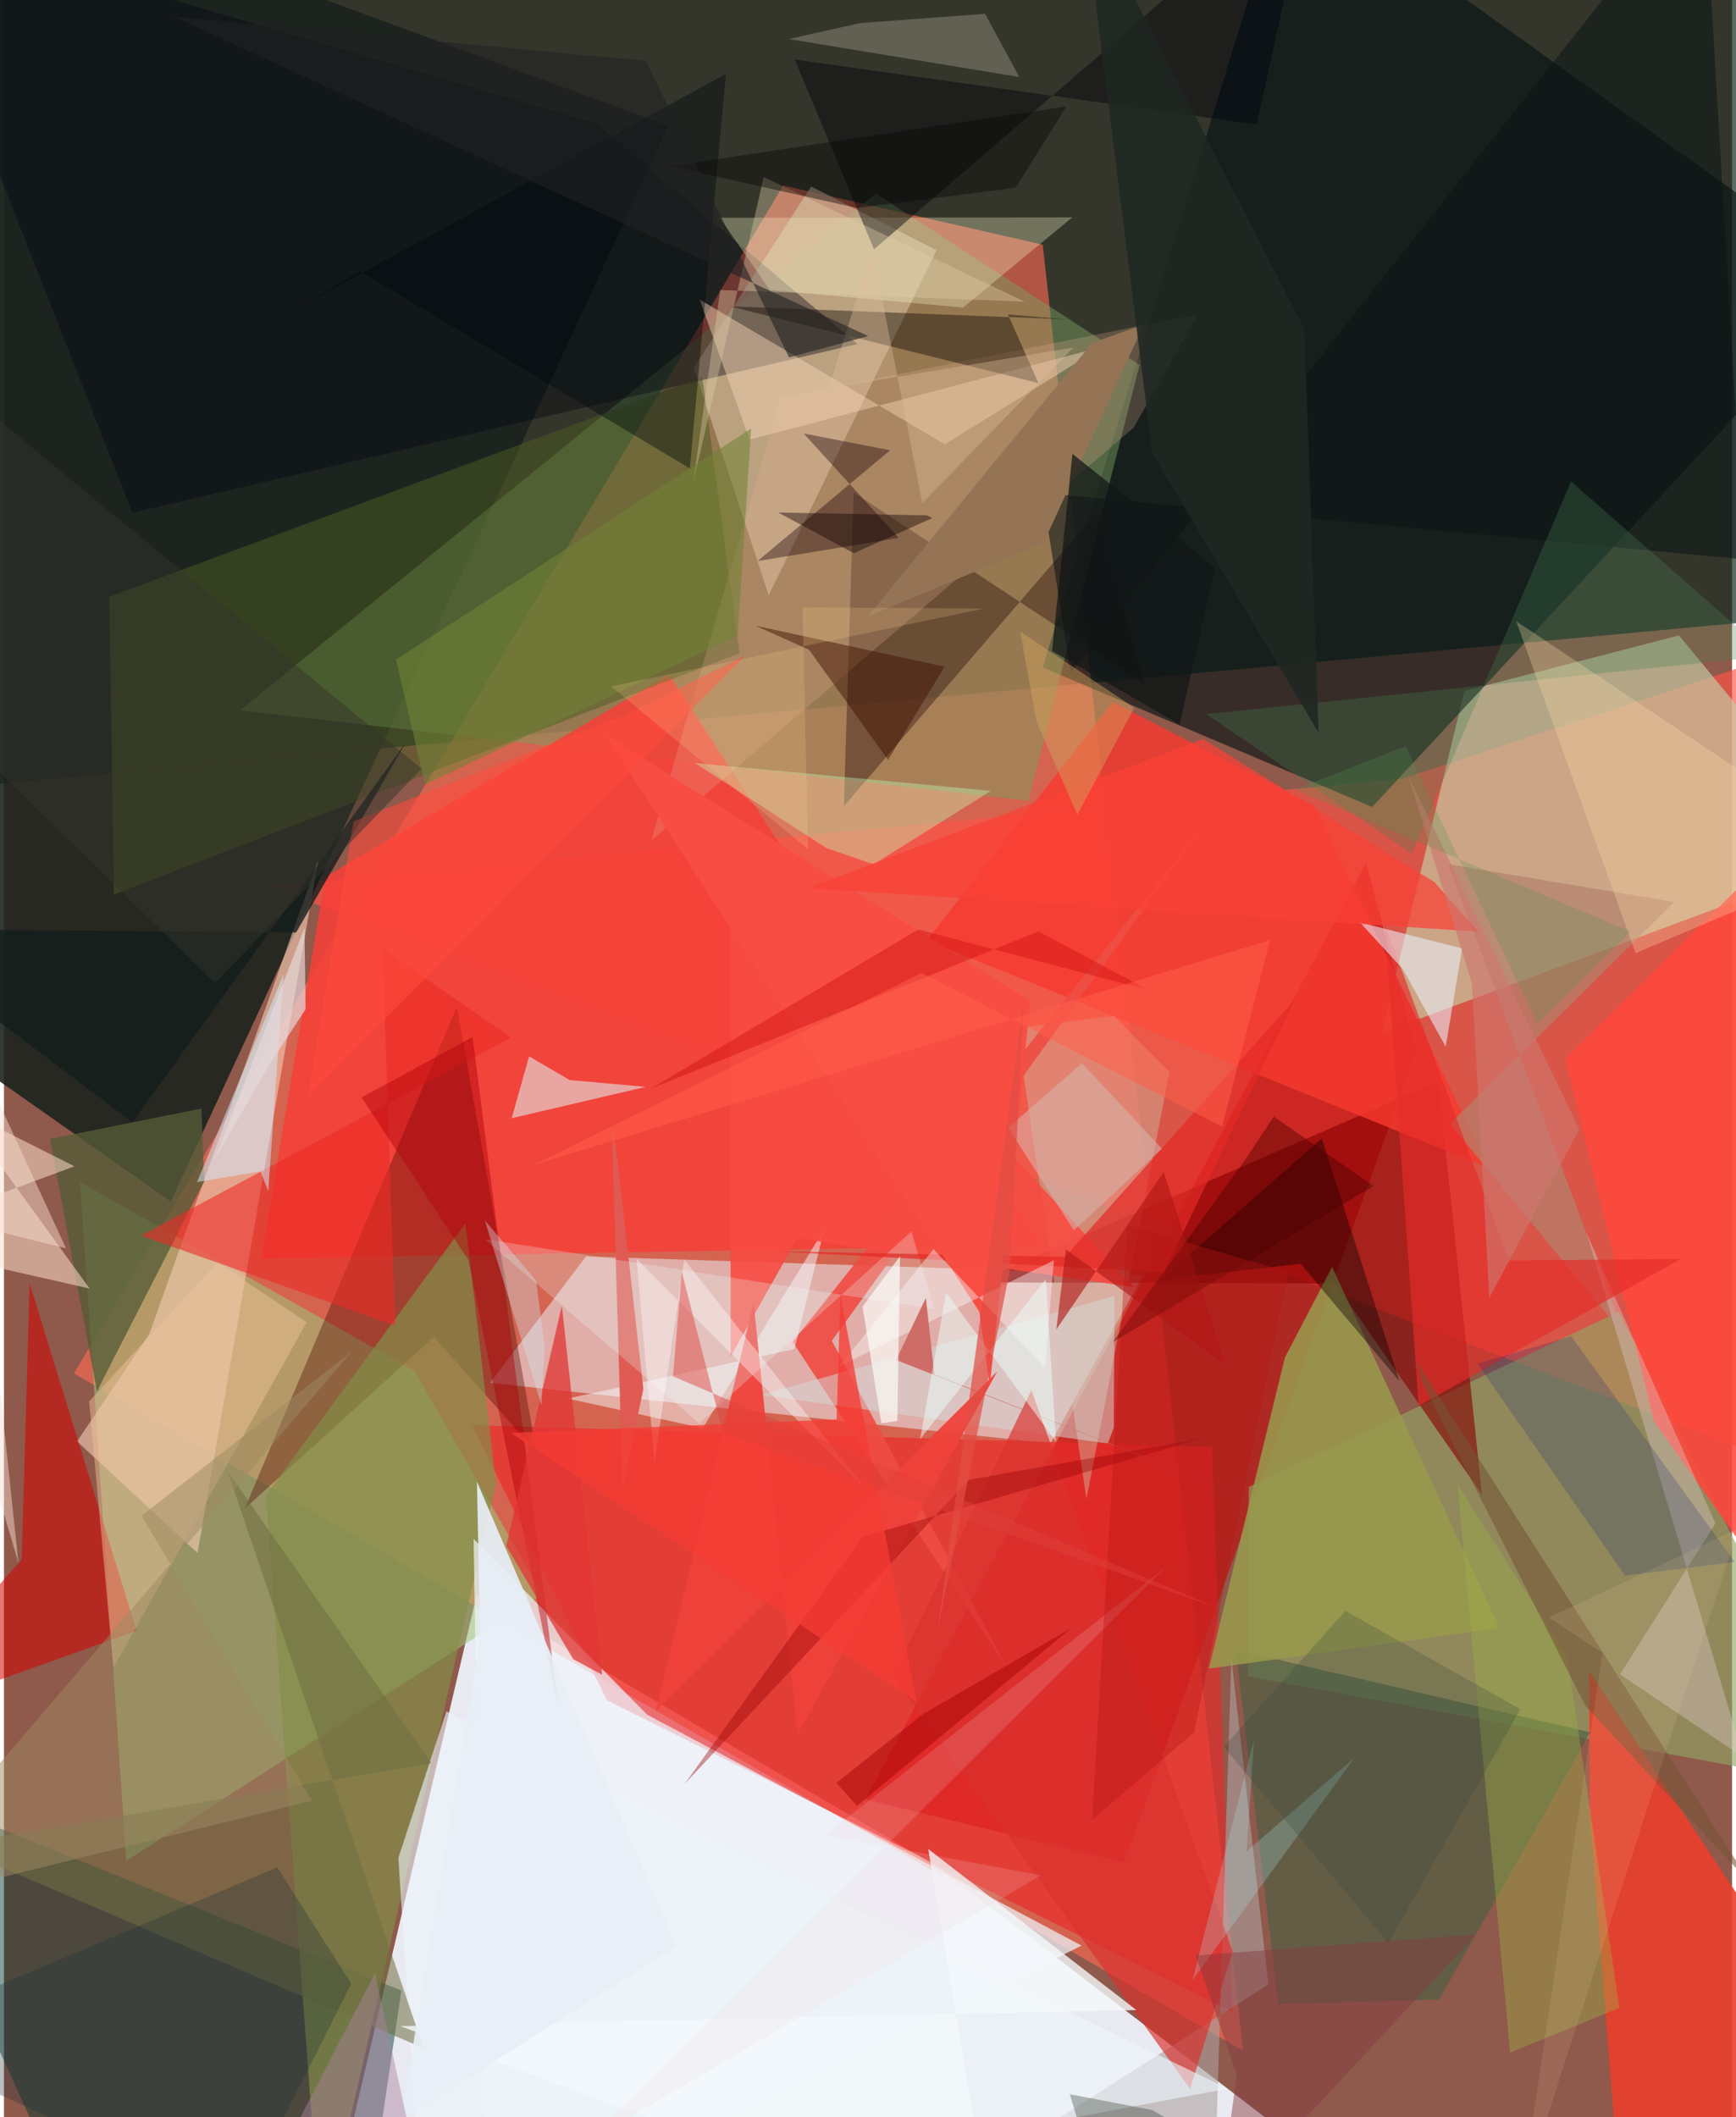 <svg xmlns="http://www.w3.org/2000/svg" width="228" height="278" viewBox="0 0 836 1024"><path fill="#8f594b" d="M0 0h836v1024H0z"/><path fill="#f1f7ff" fill-opacity=".918" d="M452.516 903.404L228.603 771.773 154.81 1086h536.11z"/><path fill="#0c261c" fill-opacity=".682" d="M-62 384.63l960-88.752L843.3-62H-62z"/><path fill="#ff6a54" fill-opacity=".612" d="M502.526 118.338L376.948 89.716 33.835 664.276l565.604 327.598z"/><path fill="#ff5346" fill-opacity=".655" d="M888.725 306.847L898 722.215 127.626 428.422l548.324-51.656z"/><path fill="#1a221e" fill-opacity=".89" d="M80.69 581.15L321.463 60.984-12.347-62-62 480.916z"/><path fill="#e9e0e5" fill-opacity=".588" d="M506.216 698.181l-271.05-29.354 46.417-61.115 269.589 8.756z"/><path fill="#c4cfa4" fill-opacity=".659" d="M898 413.522l-231.516 86.032 40.04-165.387 103.799-26.841z"/><path fill="#c4090b" fill-opacity=".596" d="M541.773 900.77L683.25 508.484l-24.293-91.131-242.235 452.954z"/><path fill="#9cc67a" fill-opacity=".541" d="M260.545 771.227L59.182 900.007 36.808 571.771l161.877 91.312z"/><path fill="#051314" fill-opacity=".639" d="M502.484 322.834L620.99-62 898 136.058 661.91 390.31z"/><path fill="#799e5f" fill-opacity=".475" d="M421.768 93.608L114.171 343.594l381.48 43.76 53.736-210.839z"/><path fill="#f54038" fill-opacity=".867" d="M501.855 602.209L321.763 326.198l-166.304 97.865-31.111 184.711z"/><path fill="#ec2828" fill-opacity=".631" d="M291.652 822.328l302.689 150.796-9.956-273.398-357.878-10.398z"/><path fill="#02362f" fill-opacity=".471" d="M-62 860.134l254.27 102.613-9.35 62.792L40.575 1086z"/><path fill="#92a564" fill-opacity=".631" d="M781.154 634.465l-178.9 84.736-.348 91.559L898 865.453z"/><path fill="#ea3f2c" fill-opacity=".898" d="M882.558 982.576L766.873 808.317l.276 68.645 16.05 203.11z"/><path fill="#870000" fill-opacity=".604" d="M715.02 722.921l-21.07-199.843-224.086 97.138 174.175.574z"/><path fill="#c9b393" fill-opacity=".706" d="M451.162 121.052l-60.645-30.848-56.783 87.671 36.239 110.062z"/><path fill="#530900" fill-opacity=".38" d="M219.086 487.034l-102.603 242.63 91.472-83.044 49.688 55.7z"/><path fill="#f0c9b1" fill-opacity=".624" d="M93.637 751.133l-58.26-53.972 34.865-51.764 81.78-229.278z"/><path fill="#f7392e" fill-opacity=".804" d="M536.467 339.554l97.5 50.195 84.322 175.157-271.827-110.065z"/><path fill="#000410" fill-opacity=".384" d="M286.4 59.66L-50.564-38.644l112.68 286.657 350.773-81.62z"/><path fill="#d1b199" fill-opacity=".482" d="M523.667 725.046l40.16-206.592-26.84-27.15-47.087 5.857z"/><path fill="#828f49" fill-opacity=".682" d="M223.266 591.6l-96.543 131.617L153.389 1086l84.62-368.517z"/><path fill="#4b5a23" fill-opacity=".51" d="M337.811 182.318l18.058 133.631L53.198 432.647 50.926 288.64z"/><path fill="#4d6045" fill-opacity=".647" d="M694.293 967.14l73.042-129.258L595.89 797.99l20.626 171.266z"/><path fill="#1b0003" fill-opacity=".357" d="M406.309 389.95l122.44-142.228 22.924 83.083-140.63-92.633z"/><path fill="#eff4fb" fill-opacity=".718" d="M521.29 941.004L311.156 829.337l-83.96-85.022L232.722 1086z"/><path fill="#d30201" fill-opacity=".545" d="M12.431 620.785L64.167 788.76-62 833.854l70.572-79.532z"/><path fill="#eab49a" fill-opacity=".239" d="M546.506 206.853l31.296-54.912-202.055 40.453-62.632 214.263z"/><path fill="#ff483c" fill-opacity=".871" d="M898 371.354L878.015 799.73l-79.761-112.218L755.25 511.99z"/><path fill="#99994c" fill-opacity=".871" d="M723.416 787.366L642.532 612.79l-22.834 43.768-36.819 150.507z"/><path fill="#565c37" fill-opacity=".776" d="M95.482 536.153l-73.25 14.714 22.755 122.035 51.98-101.642z"/><path fill="#ffdfcb" fill-opacity=".533" d="M34.081 564.097L-62 599.787l103.46 23.449L-21.738 536z"/><path fill="#c4feb6" fill-opacity=".384" d="M420.73 418.044l56.75-35.557-143.21-13.448 63.653 41.163z"/><path fill="#ef4d43" fill-opacity=".922" d="M381.562 649.032L586.049 391.93 400.502 648.48 485.36 806.8z"/><path fill="#ffffd1" fill-opacity=".302" d="M516.82 105.15l-170.546.18 24.26 34.95 93.447 8.48z"/><path fill="#f2d3b3" fill-opacity=".486" d="M336.569 144.928l118.62 69.973 75.981-47.082-170.473 44.833z"/><path fill="#0e0500" fill-opacity=".412" d="M515.317 154.497l-164.305-6.35 149.415 37.135-14.72-33.194z"/><path fill="#e3feff" fill-opacity=".525" d="M254.04 510.926l19.67 11.458 36.79 3.29-64.885 15.178z"/><path fill="#ada1a1" fill-opacity=".596" d="M611.67 959.825l-17.887-157.95-8.19 258.368-100.976-19.336z"/><path fill="#0e0000" fill-opacity=".408" d="M627.275 611.252l-67.534 7.634 77.735-68.256 37.661 117.403z"/><path fill="#ed2b24" fill-opacity=".588" d="M245.318 501.823l-62.194-43.05 6.12 182.276-122.907-43.392z"/><path fill="#f5fbfe" fill-opacity=".49" d="M382.414 652.487l-109.726 23.946 65.375 14.311 58.857-96.366z"/><path fill="#b3826d" fill-opacity=".702" d="M808.047 436.257l-108.485 107.26 84.723 102.873-85.68-228.416z"/><path fill="#f74b42" fill-opacity=".898" d="M351.304 411.598l195.552 211.054-163.059-23.736-32.22 57.075z"/><path fill="#00040c" fill-opacity=".443" d="M632.819-62L606.031 60.216 382.523 28.788l38.376 91.797z"/><path fill="#d4d9d6" fill-opacity=".514" d="M534.009 698.189l2.877-7.686.404-63.683-170.916 47.875z"/><path fill="#df5b54" fill-opacity=".996" d="M309.32 671.783L296.618 559.57l-2.584-15.464 5.265 175.722z"/><path fill="#e5cccd" fill-opacity=".365" d="M781.809 809.824l59.626 40.108-75.88-253.734 62.41 140.63z"/><path fill="#ef413a" fill-opacity=".937" d="M480.51 663.336L315.386 827.69 362.678 630l21.251 208.825z"/><path fill="#21080e" fill-opacity=".408" d="M364.567 271.373l64.125-53.592-41.814-8.128 45.988 50.508z"/><path fill="#0c1416" fill-opacity=".561" d="M502.358 238.43l13.689 86.98L822.295-62l19.68 332.58z"/><path fill="#e52d28" fill-opacity=".663" d="M667.956 446.81L684.382 680l126.81-71.09-83.121.722z"/><path fill="#edc499" fill-opacity=".482" d="M41.218 677.817L52.964 806.64l93.52-167.09-43.225-28.999z"/><path fill="#ecf2fd" fill-opacity=".561" d="M676.76 468.723l20.706 37.545 7.954-47.536-49.463-12.601z"/><path fill="#8b897b" fill-opacity=".51" d="M491.198 37.25l-16.58-30.563-60.408 4.495-34.58 7.695z"/><path fill="#9cb144" fill-opacity=".384" d="M703.229 718.196l53.112 83.446 25.182 169.486-52.9 21.655z"/><path fill="#d9302e" fill-opacity=".667" d="M594.448 943.858l-20.617 66.44-143.74-199.331 66.931-138.594z"/><path fill="#488054" fill-opacity=".302" d="M581.559 345.394l99.514 67.43 77.044-179.945 96.225 84.332z"/><path fill="#d2ebff" fill-opacity=".514" d="M93.392 571.7l30.764-5.15 3.703 9.559 7.403-104.786z"/><path fill="#edffff" fill-opacity=".247" d="M439.01 595.6l11.025 37.603-217.494-33.866 103.91 89.191z"/><path fill="#ecf5fa" fill-opacity=".608" d="M214.067 827.709l378.004 182.48-389.301 73.266-11.97-184.839z"/><path fill="#e42925" fill-opacity=".71" d="M561.202 615.306l-188.538-10.124 140.695 2.73 111.238-124.67z"/><path fill="#716f42" fill-opacity=".553" d="M203.017 990.656l-229.246-98.24 233-39.641-98.64-141.284z"/><path fill="#0c2377" fill-opacity=".208" d="M712.794 659.557l71.391 102.464 53.155-6.52-79.161-109.194z"/><path fill="#000b0f" fill-opacity=".424" d="M331.788 226.56l-159.68-95.467-30.885 18.468 208.082-113.9z"/><path fill="#f4f8fb" fill-opacity=".8" d="M447.144 894.306L479.152 1086 191.65 979.952l356.18-7.765z"/><path fill="#b00109" fill-opacity=".451" d="M224.69 609.432l43.635 216.809-41.605-324.65-53.706 29.193z"/><path fill="#f84e44" fill-opacity=".996" d="M476.92 670.306l-5.072-35.87-180.783-278.913 205.513 128.638z"/><path fill="#401200" fill-opacity=".475" d="M455.054 322.442l-91.538-19.827 25.976 11.662 38.192 53.222z"/><path fill="#f94035" fill-opacity=".733" d="M713.326 450.601l-324.388-21.01 191.035-72.197 112.026 69.262z"/><path fill="#e13533" fill-opacity=".745" d="M289.409 810.031l-14.015-7.557-32.392-54.72 26.889-116.212z"/><path fill="#e8eef7" fill-opacity=".914" d="M191.93 1025.538l38.45-233.205-1.557-75.689 96.404 224.799z"/><path fill="#d7b3ac" fill-opacity=".569" d="M521.51 514.225l-35.697 31.184 31.774 49.717 42.585-39.554z"/><path fill="#ffdeab" fill-opacity=".294" d="M898 414.92l-108.655 46.066-57.786-160.549L897.765 411.38z"/><path fill="#947455" d="M526.491 165.821l24.966-8.9-48.566 105.707-85.013 35.528z"/><path fill="#141c1d" fill-opacity=".784" d="M141.373 450.975L-62 449.304 62.145 542.86 194.5 358.983z"/><path fill="#960306" fill-opacity=".4" d="M329.215 862.916l86.195-119.594 163.878-47.532-112.407 19.934z"/><path fill="#aceef4" fill-opacity=".235" d="M653.423 850.11l-78.472 107.666L604.78 841.26l-3.639 54.192z"/><path fill="#f6ddd0" fill-opacity=".478" d="M30.028 603.771l-73.192-18.233 50.17 170.438-27.73-262.27z"/><path fill="#1f2723" fill-opacity=".878" d="M636.002 354.451l-6.91-195.36L521.617-50.433l33.929 269.677z"/><path fill="#283727" fill-opacity=".333" d="M603.95 1049.788l-71.188 20.77-17.094-57.633 39.977 7.64z"/><path fill="#1d3136" fill-opacity=".31" d="M-62 985.41l194.23-82.231 35.75 56.24-53.806 107.234z"/><path fill="#f7fbfa" fill-opacity=".408" d="M449.648 604.163l-45.487 56.683 103.77-51.29-4.352 52.011z"/><path fill="#b01615" fill-opacity=".616" d="M513.761 604.335l77.148 55.722-29.846-93.258-51.961 76.24z"/><path fill="#843a3f" fill-opacity=".471" d="M712.18 935.643L576.527 945.8l19.976 57.753-9.594 66.837z"/><path fill="#e1cfa9" fill-opacity=".38" d="M367.545 85.64L333.35 233.943l13.165-93.687 147.338 5.671z"/><path fill="#728336" fill-opacity=".565" d="M354.972 307.26l6.457-99.974L189.69 319.01l13.995 60.496z"/><path fill="#9e8a62" fill-opacity=".502" d="M66.517 733.165l82.439 137.813L-62 922.975l230.308-269.328z"/><path fill="#745437" fill-opacity=".561" d="M685.75 668.04l79.242 156.933 80.37 86.544L683.53 658.755z"/><path fill="#d3a55e" fill-opacity=".443" d="M491.618 305.487l7.901 43.612 19.77 44.956 27.498-51.778z"/><path fill="#fff" fill-opacity=".365" d="M416.463 719.693l-110.47-110.875 8.713 98.294 14.401-97.921z"/><path fill="#070905" fill-opacity=".427" d="M514.04 51.44L322.201 80.407l90.55 20.2 76.723-9.808z"/><path fill="#ce6d67" d="M431.573 657.793l173.748 68.07-155.225-61.125-4.077-36.987z"/><path fill="#480000" fill-opacity=".42" d="M536.385 649.139l126.206-75.515-48.325-33.58-13.944 21.132z"/><path fill="#cb0b0d" fill-opacity=".408" d="M442.336 449.531l-129.725 77.21 187.796-76.285 53.506 28.503z"/><path fill="#ac839f" fill-opacity=".463" d="M-62 1086h173.308l68.19-131.573L208.285 1086z"/><path fill="#f43c34" fill-opacity=".776" d="M441.457 823.13l-196.26-130.09 157.621-6.519 1.832-60.23z"/><path fill="#ff4b3b" fill-opacity=".592" d="M299.365 346.22l-130.247 51.07-22.06 133.231 211.363-213.275z"/><path fill="#dec09d" fill-opacity=".373" d="M517.378 168.079l-118.376 19.728 20.987-67.74 24.286 123.292z"/><path fill="#34453a" fill-opacity=".247" d="M590.076 844.926l79.688 94.912 63.827-113.175-84.685-47.537z"/><path fill="#121716" fill-opacity=".725" d="M507.028 314.86l61.739 35.582 17.092-75.88-68.968-55.036z"/><path fill="#f5d3d9" fill-opacity=".173" d="M397.148 887.597l104.485 19.422-218.705 128.703 279.58-278.17z"/><path fill="#d3e4ef" fill-opacity=".376" d="M257.434 619.345l-24.777-29.038 27.409 89.568 1.462-29.013z"/><path fill="#b61613" fill-opacity=".376" d="M543.361 592.569l-16.918 287.626 49.349-42.337 45.75-222.592z"/><path fill="#edfffb" fill-opacity=".498" d="M508.963 697.28l-53.14-72.03-12.606 70.834 60.814-77.446z"/><path fill="#ffdcb4" fill-opacity=".114" d="M838.979 739.339l-104.923 323.037 39.255-262.792-25.89-17.24z"/><path fill="#e24e44" fill-opacity=".714" d="M493.556 482.097l-6.83 131.017 13.36-65.802-48.527 242.225z"/><path fill="#202123" fill-opacity=".592" d="M310.572 29.424L82.292 8.094l335.815 154.443-38.32 10.337z"/><path fill="#e7dadc" fill-opacity=".671" d="M145.394 448.868l.536 39.251-17.55 26.8-26.45 45.907z"/><path fill="#ce766e" fill-opacity=".639" d="M710.18 475.725l8.398 151.991 43.552-81.547-83.079-171.684z"/><path fill="#f9cd89" fill-opacity=".212" d="M386.317 293.74l2.749 117.026-95.405-78.784 180.602-37.673z"/><path fill="#35352c" fill-opacity=".486" d="M-13.534 194.098l215.549 177.728-99.883 103.576L-62 315.016z"/><path fill="#ff5d4a" fill-opacity=".537" d="M589.33 544.897l23.215-90.26L255.73 563.65l188.251-93.03z"/><path fill="#559350" fill-opacity=".263" d="M786.974 450.634l-162.471-68.759 53.59-20.937 63.824 134.498z"/><path fill="#0d0002" fill-opacity=".416" d="M374.582 247.887l36.554 19.67 37.976-16.995-2.605-1.292z"/><path fill="#df423b" fill-opacity=".467" d="M327.946 615.316l-4.296 50.386L586.436 777.5l-238.55-84.491z"/><path fill="#a20406" fill-opacity=".482" d="M412.666 873.454l103.711-86.011-71.795 41.622-41.885 33.249z"/><path fill="#fcfefc" fill-opacity=".671" d="M433.502 607.573l-1.31 79.714-7.748 1.056-9.087-56.34z"/></svg>